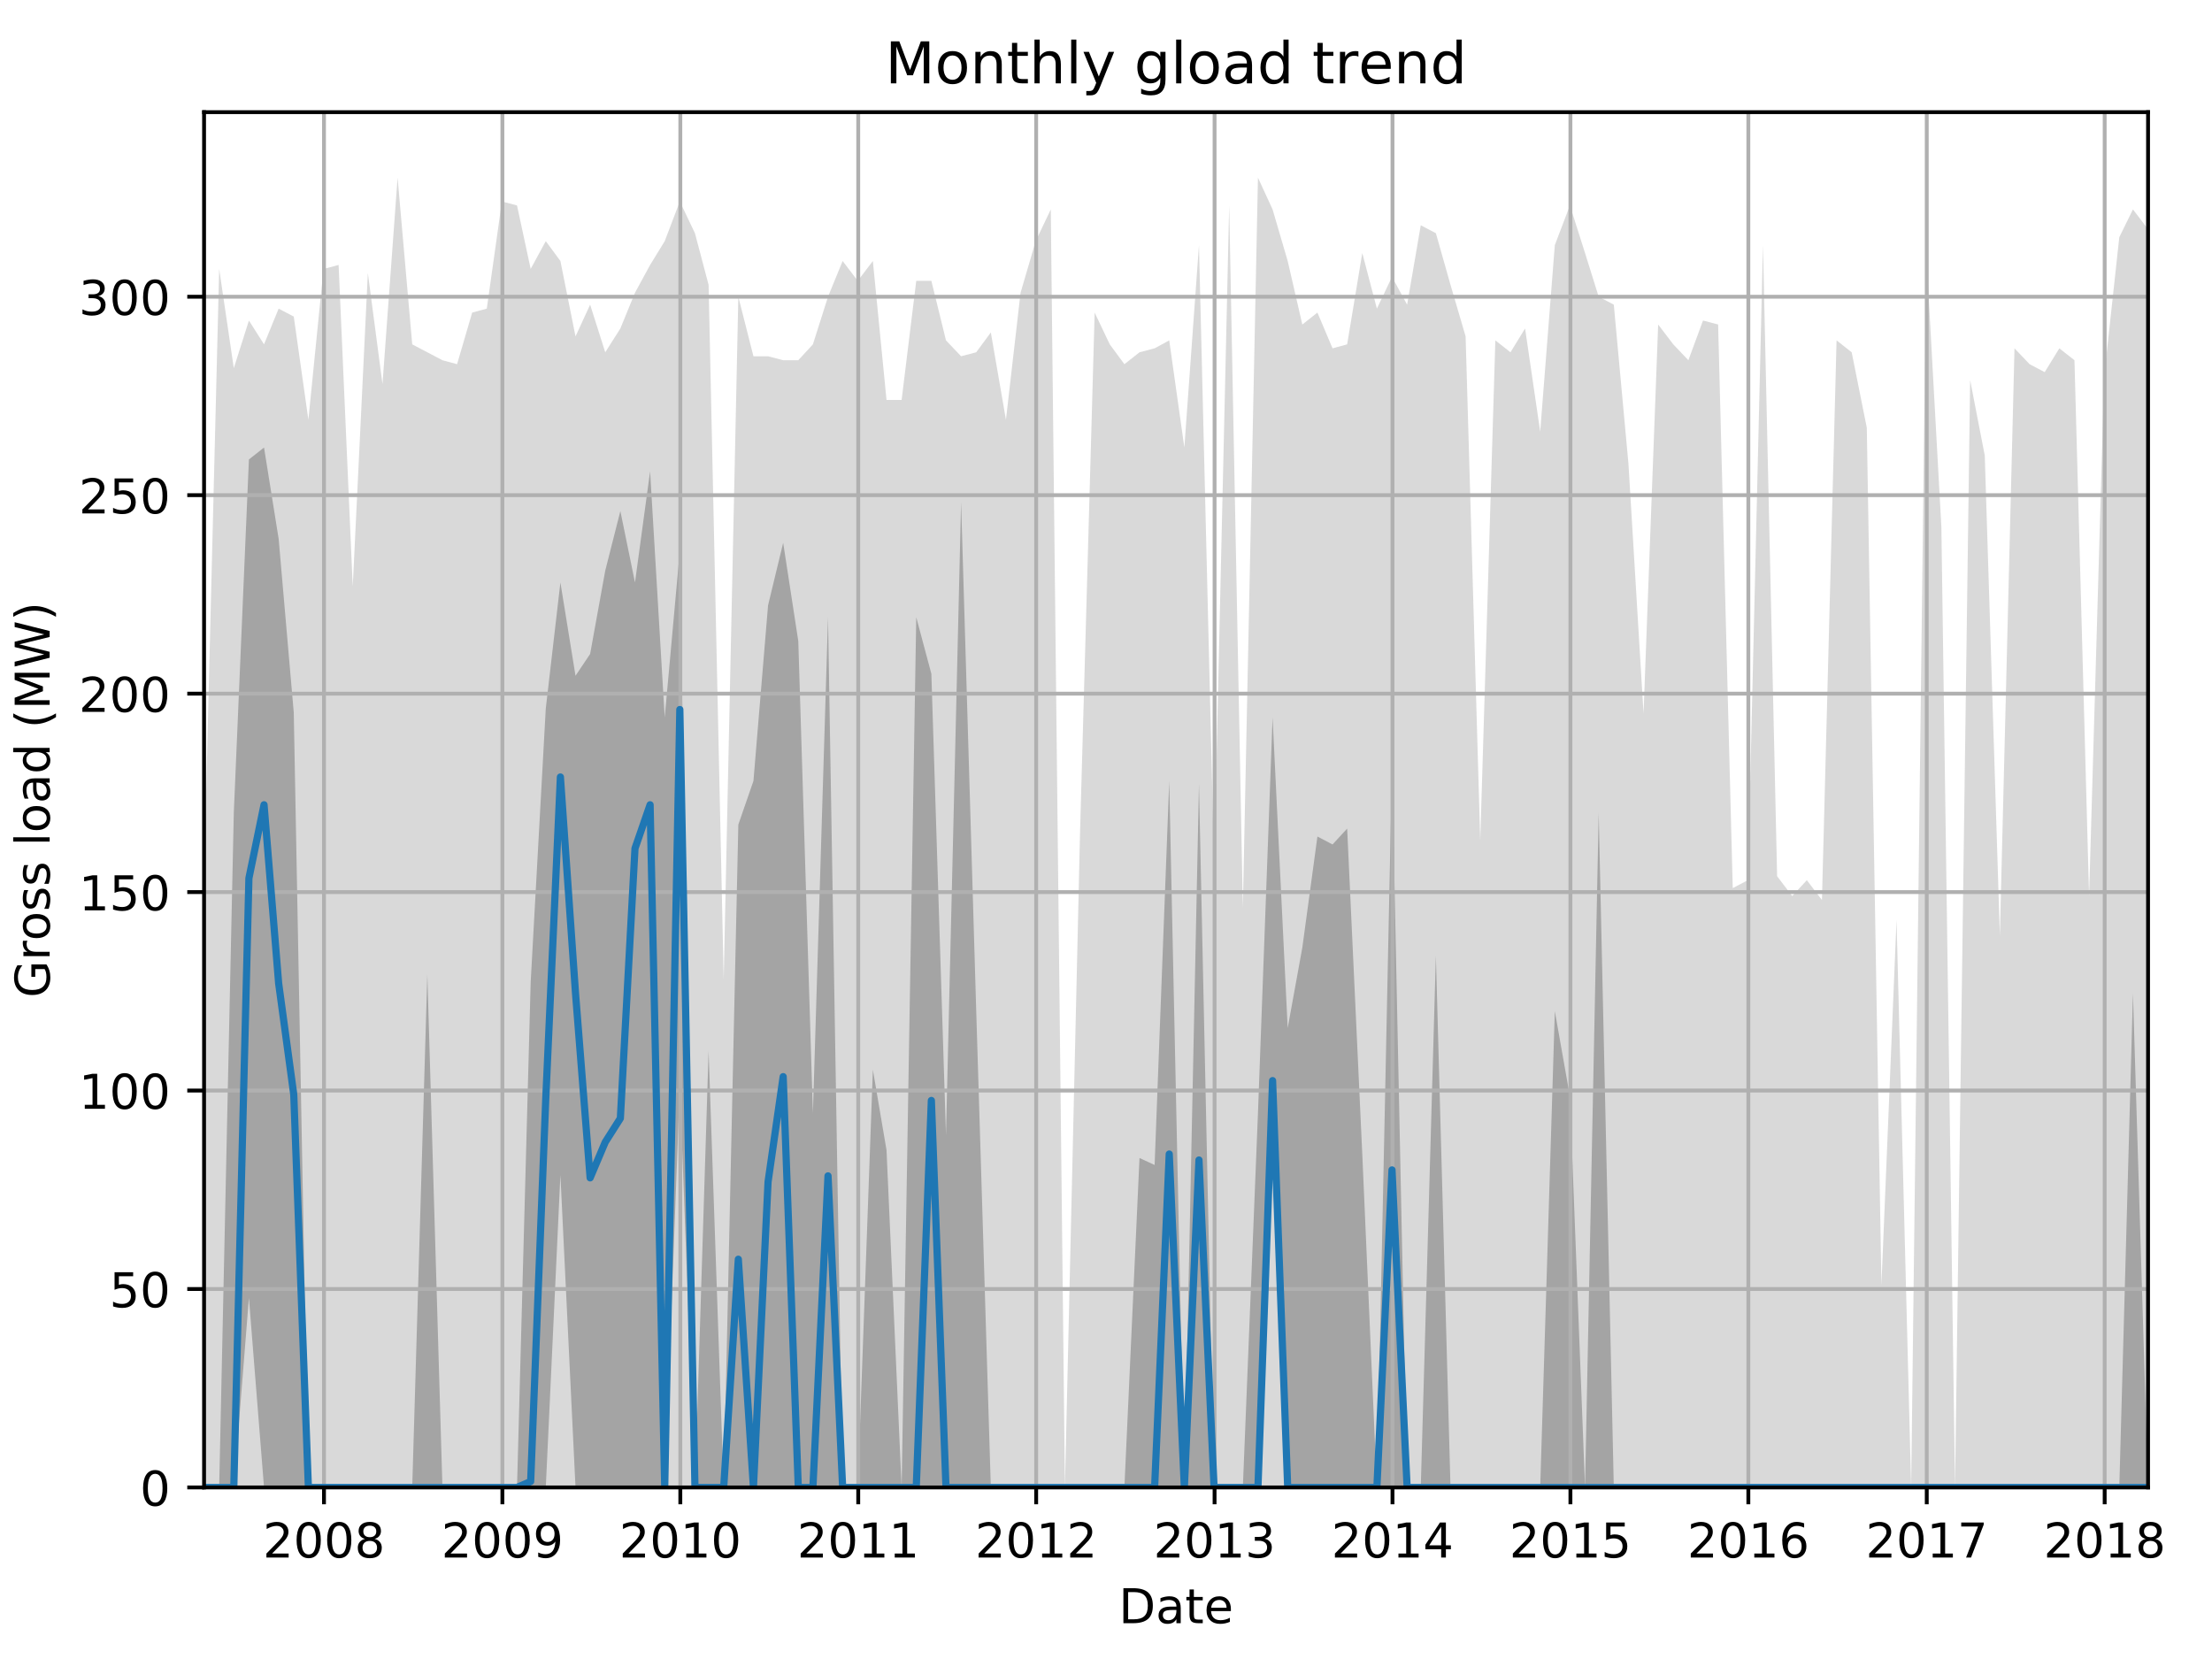 <?xml version="1.0" encoding="utf-8" standalone="no"?>
<!DOCTYPE svg PUBLIC "-//W3C//DTD SVG 1.1//EN"
  "http://www.w3.org/Graphics/SVG/1.1/DTD/svg11.dtd">
<!-- Created with matplotlib (http://matplotlib.org/) -->
<svg height="345.6pt" version="1.1" viewBox="0 0 460.8 345.6" width="460.8pt" xmlns="http://www.w3.org/2000/svg" xmlns:xlink="http://www.w3.org/1999/xlink">
 <defs>
  <style type="text/css">
*{stroke-linecap:butt;stroke-linejoin:round;}
  </style>
 </defs>
 <g id="figure_1">
  <g id="patch_1">
   <path d="M 0 345.6 
L 460.8 345.6 
L 460.8 0 
L 0 0 
z
" style="fill:none;"/>
  </g>
  <g id="axes_1">
   <g id="patch_2">
    <path d="M 42.511 309.863 
L 447.48 309.863 
L 447.48 23.365 
L 42.511 23.365 
z
" style="fill:none;"/>
   </g>
   <g id="PolyCollection_1">
    <path clip-path="url(#pf58a823bf5)" d="M 42.511 182.531 
L 42.511 309.863 
L 45.659 309.863 
L 48.706 309.863 
L 51.854 309.863 
L 55.002 309.863 
L 58.048 309.863 
L 61.196 309.863 
L 64.242 309.863 
L 67.39 309.863 
L 70.538 309.863 
L 73.483 309.863 
L 76.631 309.863 
L 79.677 309.863 
L 82.825 309.863 
L 85.872 309.863 
L 89.02 309.863 
L 92.168 309.863 
L 95.214 309.863 
L 98.362 309.863 
L 101.408 309.863 
L 104.556 309.863 
L 107.704 309.863 
L 110.548 309.863 
L 113.696 309.863 
L 116.742 309.863 
L 119.89 309.863 
L 122.936 309.863 
L 126.084 309.863 
L 129.232 309.863 
L 132.279 309.863 
L 135.427 309.863 
L 138.473 309.863 
L 141.621 309.863 
L 144.769 309.863 
L 147.612 309.863 
L 150.76 309.863 
L 153.807 309.863 
L 156.955 309.863 
L 160.001 309.863 
L 163.149 309.863 
L 166.297 309.863 
L 169.343 309.863 
L 172.491 309.863 
L 175.538 309.863 
L 178.686 309.863 
L 181.833 309.863 
L 184.677 309.863 
L 187.825 309.863 
L 190.871 309.863 
L 194.019 309.863 
L 197.066 309.863 
L 200.213 309.863 
L 203.361 309.863 
L 206.408 309.863 
L 209.556 309.863 
L 212.602 309.863 
L 215.75 309.863 
L 218.898 309.863 
L 221.843 309.863 
L 224.991 309.863 
L 228.037 309.863 
L 231.185 309.863 
L 234.232 309.863 
L 237.38 309.863 
L 240.528 309.863 
L 243.574 309.863 
L 246.722 309.863 
L 249.768 309.863 
L 252.916 309.863 
L 256.064 309.863 
L 258.908 309.863 
L 262.055 309.863 
L 265.102 309.863 
L 268.25 309.863 
L 271.296 309.863 
L 274.444 309.863 
L 277.592 309.863 
L 280.639 309.863 
L 283.787 309.863 
L 286.833 309.863 
L 289.981 309.863 
L 293.129 309.863 
L 295.972 309.863 
L 299.12 309.863 
L 302.166 309.863 
L 305.314 309.863 
L 308.361 309.863 
L 311.509 309.863 
L 314.657 309.863 
L 317.703 309.863 
L 320.851 309.863 
L 323.898 309.863 
L 327.045 309.863 
L 330.193 309.863 
L 333.037 309.863 
L 336.185 309.863 
L 339.231 309.863 
L 342.379 309.863 
L 345.425 309.863 
L 348.573 309.863 
L 351.721 309.863 
L 354.768 309.863 
L 357.916 309.863 
L 360.962 309.863 
L 364.11 309.863 
L 367.258 309.863 
L 370.203 309.863 
L 373.351 309.863 
L 376.397 309.863 
L 379.545 309.863 
L 382.592 309.863 
L 385.74 309.863 
L 388.887 309.863 
L 391.934 309.863 
L 395.082 309.863 
L 398.128 309.863 
L 401.276 309.863 
L 404.424 309.863 
L 407.267 309.863 
L 410.415 309.863 
L 413.462 309.863 
L 416.61 309.863 
L 419.656 309.863 
L 422.804 309.863 
L 425.952 309.863 
L 428.998 309.863 
L 432.146 309.863 
L 435.193 309.863 
L 438.341 309.863 
L 441.489 309.863 
L 444.332 309.863 
L 447.48 309.863 
L 447.48 47.757 
L 447.48 47.757 
L 444.332 43.623 
L 441.489 49.41 
L 438.341 78.35 
L 435.193 186.665 
L 432.146 75.042 
L 428.998 72.562 
L 425.952 77.523 
L 422.804 75.869 
L 419.656 72.562 
L 416.61 194.933 
L 413.462 94.886 
L 410.415 79.176 
L 407.267 309.863 
L 404.424 109.769 
L 401.276 52.718 
L 398.128 309.863 
L 395.082 191.626 
L 391.934 267.695 
L 388.887 89.098 
L 385.74 73.389 
L 382.592 70.908 
L 379.545 187.492 
L 376.397 183.358 
L 373.351 186.665 
L 370.203 182.531 
L 367.258 51.064 
L 364.11 183.358 
L 360.962 185.011 
L 357.916 67.601 
L 354.768 66.774 
L 351.721 75.042 
L 348.573 71.735 
L 345.425 67.601 
L 342.379 148.631 
L 339.231 96.54 
L 336.185 63.467 
L 333.037 61.813 
L 330.193 52.718 
L 327.045 42.796 
L 323.898 51.064 
L 320.851 89.925 
L 317.703 68.428 
L 314.657 73.389 
L 311.509 70.908 
L 308.361 175.089 
L 305.314 70.081 
L 302.166 59.332 
L 299.12 48.584 
L 295.972 46.93 
L 293.129 63.467 
L 289.981 57.679 
L 286.833 64.293 
L 283.787 52.718 
L 280.639 71.735 
L 277.592 72.562 
L 274.444 65.12 
L 271.296 67.601 
L 268.25 54.371 
L 265.102 43.623 
L 262.055 37.008 
L 258.908 189.146 
L 256.064 42.796 
L 252.916 180.05 
L 249.768 51.064 
L 246.722 93.233 
L 243.574 70.908 
L 240.528 72.562 
L 237.38 73.389 
L 234.232 75.869 
L 231.185 71.735 
L 228.037 65.12 
L 224.991 173.436 
L 221.843 309.863 
L 218.898 43.623 
L 215.75 50.237 
L 212.602 60.986 
L 209.556 87.445 
L 206.408 69.254 
L 203.361 73.389 
L 200.213 74.215 
L 197.066 70.908 
L 194.019 58.506 
L 190.871 58.506 
L 187.825 83.311 
L 184.677 83.311 
L 181.833 54.371 
L 178.686 58.506 
L 175.538 54.371 
L 172.491 61.813 
L 169.343 71.735 
L 166.297 75.042 
L 163.149 75.042 
L 160.001 74.215 
L 156.955 74.215 
L 153.807 61.813 
L 150.76 204.029 
L 147.612 59.332 
L 144.769 48.584 
L 141.621 41.969 
L 138.473 50.237 
L 135.427 55.198 
L 132.279 60.986 
L 129.232 68.428 
L 126.084 73.389 
L 122.936 63.467 
L 119.89 70.081 
L 116.742 54.371 
L 113.696 50.237 
L 110.548 56.025 
L 107.704 42.796 
L 104.556 41.969 
L 101.408 64.293 
L 98.362 65.12 
L 95.214 75.869 
L 92.168 75.042 
L 89.02 73.389 
L 85.872 71.735 
L 82.825 37.008 
L 79.677 80.003 
L 76.631 56.852 
L 73.483 122.172 
L 70.538 55.198 
L 67.39 56.025 
L 64.242 87.445 
L 61.196 65.947 
L 58.048 64.293 
L 55.002 71.735 
L 51.854 66.774 
L 48.706 76.696 
L 45.659 56.025 
L 42.511 182.531 
z
" style="fill:#808080;fill-opacity:0.3;"/>
   </g>
   <g id="PolyCollection_2">
    <path clip-path="url(#pf58a823bf5)" d="M 42.511 309.863 
L 42.511 309.863 
L 45.659 309.863 
L 48.706 309.863 
L 51.854 270.382 
L 55.002 309.863 
L 58.048 309.863 
L 61.196 309.863 
L 64.242 309.863 
L 67.39 309.863 
L 70.538 309.863 
L 73.483 309.863 
L 76.631 309.863 
L 79.677 309.863 
L 82.825 309.863 
L 85.872 309.863 
L 89.02 309.863 
L 92.168 309.863 
L 95.214 309.863 
L 98.362 309.863 
L 101.408 309.863 
L 104.556 309.863 
L 107.704 309.863 
L 110.548 309.863 
L 113.696 309.863 
L 116.742 244.75 
L 119.89 309.863 
L 122.936 309.863 
L 126.084 309.863 
L 129.232 309.863 
L 132.279 309.863 
L 135.427 309.863 
L 138.473 309.863 
L 141.621 226.353 
L 144.769 309.863 
L 147.612 309.863 
L 150.76 309.863 
L 153.807 309.863 
L 156.955 309.863 
L 160.001 309.863 
L 163.149 309.863 
L 166.297 309.863 
L 169.343 309.863 
L 172.491 309.863 
L 175.538 309.863 
L 178.686 309.863 
L 181.833 309.863 
L 184.677 309.863 
L 187.825 309.863 
L 190.871 309.863 
L 194.019 309.863 
L 197.066 309.863 
L 200.213 309.863 
L 203.361 309.863 
L 206.408 309.863 
L 209.556 309.863 
L 212.602 309.863 
L 215.75 309.863 
L 218.898 309.863 
L 221.843 309.863 
L 224.991 309.863 
L 228.037 309.863 
L 231.185 309.863 
L 234.232 309.863 
L 237.38 309.863 
L 240.528 309.863 
L 243.574 309.863 
L 246.722 309.863 
L 249.768 309.863 
L 252.916 309.863 
L 256.064 309.863 
L 258.908 309.863 
L 262.055 309.863 
L 265.102 242.063 
L 268.25 309.863 
L 271.296 309.863 
L 274.444 309.863 
L 277.592 309.863 
L 280.639 309.863 
L 283.787 309.863 
L 286.833 309.863 
L 289.981 309.863 
L 293.129 309.863 
L 295.972 309.863 
L 299.12 309.863 
L 302.166 309.863 
L 305.314 309.863 
L 308.361 309.863 
L 311.509 309.863 
L 314.657 309.863 
L 317.703 309.863 
L 320.851 309.863 
L 323.898 309.863 
L 327.045 309.863 
L 330.193 309.863 
L 333.037 309.863 
L 336.185 309.863 
L 339.231 309.863 
L 342.379 309.863 
L 345.425 309.863 
L 348.573 309.863 
L 351.721 309.863 
L 354.768 309.863 
L 357.916 309.863 
L 360.962 309.863 
L 364.11 309.863 
L 367.258 309.863 
L 370.203 309.863 
L 373.351 309.863 
L 376.397 309.863 
L 379.545 309.863 
L 382.592 309.863 
L 385.74 309.863 
L 388.887 309.863 
L 391.934 309.863 
L 395.082 309.863 
L 398.128 309.863 
L 401.276 309.863 
L 404.424 309.863 
L 407.267 309.863 
L 410.415 309.863 
L 413.462 309.863 
L 416.61 309.863 
L 419.656 309.863 
L 422.804 309.863 
L 425.952 309.863 
L 428.998 309.863 
L 432.146 309.863 
L 435.193 309.863 
L 438.341 309.863 
L 441.489 309.863 
L 444.332 309.863 
L 447.48 309.863 
L 447.48 309.863 
L 447.48 309.863 
L 444.332 206.922 
L 441.489 309.863 
L 438.341 309.863 
L 435.193 309.863 
L 432.146 309.863 
L 428.998 309.863 
L 425.952 309.863 
L 422.804 309.863 
L 419.656 309.863 
L 416.61 309.863 
L 413.462 309.863 
L 410.415 309.863 
L 407.267 309.863 
L 404.424 309.863 
L 401.276 309.863 
L 398.128 309.863 
L 395.082 309.863 
L 391.934 309.863 
L 388.887 309.863 
L 385.74 309.863 
L 382.592 309.863 
L 379.545 309.863 
L 376.397 309.863 
L 373.351 309.863 
L 370.203 309.863 
L 367.258 309.863 
L 364.11 309.863 
L 360.962 309.863 
L 357.916 309.863 
L 354.768 309.863 
L 351.721 309.863 
L 348.573 309.863 
L 345.425 309.863 
L 342.379 309.863 
L 339.231 309.863 
L 336.185 309.863 
L 333.037 169.301 
L 330.193 309.863 
L 327.045 228.42 
L 323.898 210.643 
L 320.851 309.863 
L 317.703 309.863 
L 314.657 309.863 
L 311.509 309.863 
L 308.361 309.863 
L 305.314 309.863 
L 302.166 309.863 
L 299.12 199.068 
L 295.972 309.863 
L 293.129 309.863 
L 289.981 159.379 
L 286.833 309.863 
L 283.787 240.409 
L 280.639 172.609 
L 277.592 175.916 
L 274.444 174.263 
L 271.296 197.414 
L 268.25 214.157 
L 265.102 149.457 
L 262.055 231.934 
L 258.908 309.863 
L 256.064 309.863 
L 252.916 309.863 
L 249.768 163.307 
L 246.722 309.863 
L 243.574 162.687 
L 240.528 242.683 
L 237.38 241.236 
L 234.232 309.863 
L 231.185 309.863 
L 228.037 309.863 
L 224.991 309.863 
L 221.843 309.863 
L 218.898 309.863 
L 215.75 309.863 
L 212.602 309.863 
L 209.556 309.863 
L 206.408 309.863 
L 203.361 210.437 
L 200.213 104.602 
L 197.066 236.482 
L 194.019 140.362 
L 190.871 128.58 
L 187.825 309.863 
L 184.677 239.582 
L 181.833 222.839 
L 178.686 309.863 
L 175.538 309.863 
L 172.491 128.58 
L 169.343 231.934 
L 166.297 133.541 
L 163.149 113.077 
L 160.001 126.099 
L 156.955 162.687 
L 153.807 171.782 
L 150.76 309.863 
L 147.612 218.912 
L 144.769 309.863 
L 141.621 114.73 
L 138.473 149.457 
L 135.427 98.194 
L 132.279 121.345 
L 129.232 106.462 
L 126.084 118.865 
L 122.936 136.228 
L 119.89 140.776 
L 116.742 121.345 
L 113.696 147.597 
L 110.548 204.649 
L 107.704 309.863 
L 104.556 309.863 
L 101.408 309.863 
L 98.362 309.863 
L 95.214 309.863 
L 92.168 309.863 
L 89.02 202.995 
L 85.872 309.863 
L 82.825 309.863 
L 79.677 309.863 
L 76.631 309.863 
L 73.483 309.863 
L 70.538 309.863 
L 67.39 309.863 
L 64.242 309.863 
L 61.196 148.424 
L 58.048 112.25 
L 55.002 93.233 
L 51.854 95.713 
L 48.706 169.301 
L 45.659 309.863 
L 42.511 309.863 
z
" style="fill:#808080;fill-opacity:0.6;"/>
   </g>
   <g id="matplotlib.axis_1">
    <g id="xtick_1">
     <g id="line2d_1">
      <path clip-path="url(#pf58a823bf5)" d="M 67.492 309.863 
L 67.492 23.365 
" style="fill:none;stroke:#b0b0b0;stroke-linecap:square;stroke-width:0.8;"/>
     </g>
     <g id="line2d_2">
      <defs>
       <path d="M 0 0 
L 0 3.5 
" id="mfcdd734c1f" style="stroke:#000000;stroke-width:0.8;"/>
      </defs>
      <g>
       <use style="stroke:#000000;stroke-width:0.8;" x="67.492" xlink:href="#mfcdd734c1f" y="309.863"/>
      </g>
     </g>
     <g id="text_1">
      <!-- 2008 -->
      <defs>
       <path d="M 19.188 8.297 
L 53.609 8.297 
L 53.609 0 
L 7.328 0 
L 7.328 8.297 
Q 12.938 14.109 22.625 23.891 
Q 32.328 33.688 34.812 36.531 
Q 39.547 41.844 41.422 45.531 
Q 43.312 49.219 43.312 52.781 
Q 43.312 58.594 39.234 62.25 
Q 35.156 65.922 28.609 65.922 
Q 23.969 65.922 18.812 64.312 
Q 13.672 62.703 7.812 59.422 
L 7.812 69.391 
Q 13.766 71.781 18.938 73 
Q 24.125 74.219 28.422 74.219 
Q 39.75 74.219 46.484 68.547 
Q 53.219 62.891 53.219 53.422 
Q 53.219 48.922 51.531 44.891 
Q 49.859 40.875 45.406 35.406 
Q 44.188 33.984 37.641 27.219 
Q 31.109 20.453 19.188 8.297 
z
" id="DejaVuSans-32"/>
       <path d="M 31.781 66.406 
Q 24.172 66.406 20.328 58.906 
Q 16.5 51.422 16.5 36.375 
Q 16.5 21.391 20.328 13.891 
Q 24.172 6.391 31.781 6.391 
Q 39.453 6.391 43.281 13.891 
Q 47.125 21.391 47.125 36.375 
Q 47.125 51.422 43.281 58.906 
Q 39.453 66.406 31.781 66.406 
z
M 31.781 74.219 
Q 44.047 74.219 50.516 64.516 
Q 56.984 54.828 56.984 36.375 
Q 56.984 17.969 50.516 8.266 
Q 44.047 -1.422 31.781 -1.422 
Q 19.531 -1.422 13.062 8.266 
Q 6.594 17.969 6.594 36.375 
Q 6.594 54.828 13.062 64.516 
Q 19.531 74.219 31.781 74.219 
z
" id="DejaVuSans-30"/>
       <path d="M 31.781 34.625 
Q 24.75 34.625 20.719 30.859 
Q 16.703 27.094 16.703 20.516 
Q 16.703 13.922 20.719 10.156 
Q 24.75 6.391 31.781 6.391 
Q 38.812 6.391 42.859 10.172 
Q 46.922 13.969 46.922 20.516 
Q 46.922 27.094 42.891 30.859 
Q 38.875 34.625 31.781 34.625 
z
M 21.922 38.812 
Q 15.578 40.375 12.031 44.719 
Q 8.5 49.078 8.5 55.328 
Q 8.5 64.062 14.719 69.141 
Q 20.953 74.219 31.781 74.219 
Q 42.672 74.219 48.875 69.141 
Q 55.078 64.062 55.078 55.328 
Q 55.078 49.078 51.531 44.719 
Q 48 40.375 41.703 38.812 
Q 48.828 37.156 52.797 32.312 
Q 56.781 27.484 56.781 20.516 
Q 56.781 9.906 50.312 4.234 
Q 43.844 -1.422 31.781 -1.422 
Q 19.734 -1.422 13.25 4.234 
Q 6.781 9.906 6.781 20.516 
Q 6.781 27.484 10.781 32.312 
Q 14.797 37.156 21.922 38.812 
z
M 18.312 54.391 
Q 18.312 48.734 21.844 45.562 
Q 25.391 42.391 31.781 42.391 
Q 38.141 42.391 41.719 45.562 
Q 45.312 48.734 45.312 54.391 
Q 45.312 60.062 41.719 63.234 
Q 38.141 66.406 31.781 66.406 
Q 25.391 66.406 21.844 63.234 
Q 18.312 60.062 18.312 54.391 
z
" id="DejaVuSans-38"/>
      </defs>
      <g transform="translate(54.767 324.462)scale(0.1 -0.1)">
       <use xlink:href="#DejaVuSans-32"/>
       <use x="63.623" xlink:href="#DejaVuSans-30"/>
       <use x="127.246" xlink:href="#DejaVuSans-30"/>
       <use x="190.869" xlink:href="#DejaVuSans-38"/>
      </g>
     </g>
    </g>
    <g id="xtick_2">
     <g id="line2d_3">
      <path clip-path="url(#pf58a823bf5)" d="M 104.658 309.863 
L 104.658 23.365 
" style="fill:none;stroke:#b0b0b0;stroke-linecap:square;stroke-width:0.8;"/>
     </g>
     <g id="line2d_4">
      <g>
       <use style="stroke:#000000;stroke-width:0.8;" x="104.658" xlink:href="#mfcdd734c1f" y="309.863"/>
      </g>
     </g>
     <g id="text_2">
      <!-- 2009 -->
      <defs>
       <path d="M 10.984 1.516 
L 10.984 10.5 
Q 14.703 8.734 18.5 7.812 
Q 22.312 6.891 25.984 6.891 
Q 35.75 6.891 40.891 13.453 
Q 46.047 20.016 46.781 33.406 
Q 43.953 29.203 39.594 26.953 
Q 35.25 24.703 29.984 24.703 
Q 19.047 24.703 12.672 31.312 
Q 6.297 37.938 6.297 49.422 
Q 6.297 60.641 12.938 67.422 
Q 19.578 74.219 30.609 74.219 
Q 43.266 74.219 49.922 64.516 
Q 56.594 54.828 56.594 36.375 
Q 56.594 19.141 48.406 8.859 
Q 40.234 -1.422 26.422 -1.422 
Q 22.703 -1.422 18.891 -0.688 
Q 15.094 0.047 10.984 1.516 
z
M 30.609 32.422 
Q 37.25 32.422 41.125 36.953 
Q 45.016 41.5 45.016 49.422 
Q 45.016 57.281 41.125 61.844 
Q 37.25 66.406 30.609 66.406 
Q 23.969 66.406 20.094 61.844 
Q 16.219 57.281 16.219 49.422 
Q 16.219 41.5 20.094 36.953 
Q 23.969 32.422 30.609 32.422 
z
" id="DejaVuSans-39"/>
      </defs>
      <g transform="translate(91.933 324.462)scale(0.1 -0.1)">
       <use xlink:href="#DejaVuSans-32"/>
       <use x="63.623" xlink:href="#DejaVuSans-30"/>
       <use x="127.246" xlink:href="#DejaVuSans-30"/>
       <use x="190.869" xlink:href="#DejaVuSans-39"/>
      </g>
     </g>
    </g>
    <g id="xtick_3">
     <g id="line2d_5">
      <path clip-path="url(#pf58a823bf5)" d="M 141.723 309.863 
L 141.723 23.365 
" style="fill:none;stroke:#b0b0b0;stroke-linecap:square;stroke-width:0.8;"/>
     </g>
     <g id="line2d_6">
      <g>
       <use style="stroke:#000000;stroke-width:0.8;" x="141.723" xlink:href="#mfcdd734c1f" y="309.863"/>
      </g>
     </g>
     <g id="text_3">
      <!-- 2010 -->
      <defs>
       <path d="M 12.406 8.297 
L 28.516 8.297 
L 28.516 63.922 
L 10.984 60.406 
L 10.984 69.391 
L 28.422 72.906 
L 38.281 72.906 
L 38.281 8.297 
L 54.391 8.297 
L 54.391 0 
L 12.406 0 
z
" id="DejaVuSans-31"/>
      </defs>
      <g transform="translate(128.998 324.462)scale(0.1 -0.1)">
       <use xlink:href="#DejaVuSans-32"/>
       <use x="63.623" xlink:href="#DejaVuSans-30"/>
       <use x="127.246" xlink:href="#DejaVuSans-31"/>
       <use x="190.869" xlink:href="#DejaVuSans-30"/>
      </g>
     </g>
    </g>
    <g id="xtick_4">
     <g id="line2d_7">
      <path clip-path="url(#pf58a823bf5)" d="M 178.787 309.863 
L 178.787 23.365 
" style="fill:none;stroke:#b0b0b0;stroke-linecap:square;stroke-width:0.8;"/>
     </g>
     <g id="line2d_8">
      <g>
       <use style="stroke:#000000;stroke-width:0.8;" x="178.787" xlink:href="#mfcdd734c1f" y="309.863"/>
      </g>
     </g>
     <g id="text_4">
      <!-- 2011 -->
      <g transform="translate(166.062 324.462)scale(0.1 -0.1)">
       <use xlink:href="#DejaVuSans-32"/>
       <use x="63.623" xlink:href="#DejaVuSans-30"/>
       <use x="127.246" xlink:href="#DejaVuSans-31"/>
       <use x="190.869" xlink:href="#DejaVuSans-31"/>
      </g>
     </g>
    </g>
    <g id="xtick_5">
     <g id="line2d_9">
      <path clip-path="url(#pf58a823bf5)" d="M 215.852 309.863 
L 215.852 23.365 
" style="fill:none;stroke:#b0b0b0;stroke-linecap:square;stroke-width:0.8;"/>
     </g>
     <g id="line2d_10">
      <g>
       <use style="stroke:#000000;stroke-width:0.8;" x="215.852" xlink:href="#mfcdd734c1f" y="309.863"/>
      </g>
     </g>
     <g id="text_5">
      <!-- 2012 -->
      <g transform="translate(203.127 324.462)scale(0.1 -0.1)">
       <use xlink:href="#DejaVuSans-32"/>
       <use x="63.623" xlink:href="#DejaVuSans-30"/>
       <use x="127.246" xlink:href="#DejaVuSans-31"/>
       <use x="190.869" xlink:href="#DejaVuSans-32"/>
      </g>
     </g>
    </g>
    <g id="xtick_6">
     <g id="line2d_11">
      <path clip-path="url(#pf58a823bf5)" d="M 253.018 309.863 
L 253.018 23.365 
" style="fill:none;stroke:#b0b0b0;stroke-linecap:square;stroke-width:0.8;"/>
     </g>
     <g id="line2d_12">
      <g>
       <use style="stroke:#000000;stroke-width:0.8;" x="253.018" xlink:href="#mfcdd734c1f" y="309.863"/>
      </g>
     </g>
     <g id="text_6">
      <!-- 2013 -->
      <defs>
       <path d="M 40.578 39.312 
Q 47.656 37.797 51.625 33 
Q 55.609 28.219 55.609 21.188 
Q 55.609 10.406 48.188 4.484 
Q 40.766 -1.422 27.094 -1.422 
Q 22.516 -1.422 17.656 -0.516 
Q 12.797 0.391 7.625 2.203 
L 7.625 11.719 
Q 11.719 9.328 16.594 8.109 
Q 21.484 6.891 26.812 6.891 
Q 36.078 6.891 40.938 10.547 
Q 45.797 14.203 45.797 21.188 
Q 45.797 27.641 41.281 31.266 
Q 36.766 34.906 28.719 34.906 
L 20.219 34.906 
L 20.219 43.016 
L 29.109 43.016 
Q 36.375 43.016 40.234 45.922 
Q 44.094 48.828 44.094 54.297 
Q 44.094 59.906 40.109 62.906 
Q 36.141 65.922 28.719 65.922 
Q 24.656 65.922 20.016 65.031 
Q 15.375 64.156 9.812 62.312 
L 9.812 71.094 
Q 15.438 72.656 20.344 73.438 
Q 25.25 74.219 29.594 74.219 
Q 40.828 74.219 47.359 69.109 
Q 53.906 64.016 53.906 55.328 
Q 53.906 49.266 50.438 45.094 
Q 46.969 40.922 40.578 39.312 
z
" id="DejaVuSans-33"/>
      </defs>
      <g transform="translate(240.293 324.462)scale(0.1 -0.1)">
       <use xlink:href="#DejaVuSans-32"/>
       <use x="63.623" xlink:href="#DejaVuSans-30"/>
       <use x="127.246" xlink:href="#DejaVuSans-31"/>
       <use x="190.869" xlink:href="#DejaVuSans-33"/>
      </g>
     </g>
    </g>
    <g id="xtick_7">
     <g id="line2d_13">
      <path clip-path="url(#pf58a823bf5)" d="M 290.082 309.863 
L 290.082 23.365 
" style="fill:none;stroke:#b0b0b0;stroke-linecap:square;stroke-width:0.8;"/>
     </g>
     <g id="line2d_14">
      <g>
       <use style="stroke:#000000;stroke-width:0.8;" x="290.082" xlink:href="#mfcdd734c1f" y="309.863"/>
      </g>
     </g>
     <g id="text_7">
      <!-- 2014 -->
      <defs>
       <path d="M 37.797 64.312 
L 12.891 25.391 
L 37.797 25.391 
z
M 35.203 72.906 
L 47.609 72.906 
L 47.609 25.391 
L 58.016 25.391 
L 58.016 17.188 
L 47.609 17.188 
L 47.609 0 
L 37.797 0 
L 37.797 17.188 
L 4.891 17.188 
L 4.891 26.703 
z
" id="DejaVuSans-34"/>
      </defs>
      <g transform="translate(277.357 324.462)scale(0.1 -0.1)">
       <use xlink:href="#DejaVuSans-32"/>
       <use x="63.623" xlink:href="#DejaVuSans-30"/>
       <use x="127.246" xlink:href="#DejaVuSans-31"/>
       <use x="190.869" xlink:href="#DejaVuSans-34"/>
      </g>
     </g>
    </g>
    <g id="xtick_8">
     <g id="line2d_15">
      <path clip-path="url(#pf58a823bf5)" d="M 327.147 309.863 
L 327.147 23.365 
" style="fill:none;stroke:#b0b0b0;stroke-linecap:square;stroke-width:0.8;"/>
     </g>
     <g id="line2d_16">
      <g>
       <use style="stroke:#000000;stroke-width:0.8;" x="327.147" xlink:href="#mfcdd734c1f" y="309.863"/>
      </g>
     </g>
     <g id="text_8">
      <!-- 2015 -->
      <defs>
       <path d="M 10.797 72.906 
L 49.516 72.906 
L 49.516 64.594 
L 19.828 64.594 
L 19.828 46.734 
Q 21.969 47.469 24.109 47.828 
Q 26.266 48.188 28.422 48.188 
Q 40.625 48.188 47.75 41.5 
Q 54.891 34.812 54.891 23.391 
Q 54.891 11.625 47.562 5.094 
Q 40.234 -1.422 26.906 -1.422 
Q 22.312 -1.422 17.547 -0.641 
Q 12.797 0.141 7.719 1.703 
L 7.719 11.625 
Q 12.109 9.234 16.797 8.062 
Q 21.484 6.891 26.703 6.891 
Q 35.156 6.891 40.078 11.328 
Q 45.016 15.766 45.016 23.391 
Q 45.016 31 40.078 35.438 
Q 35.156 39.891 26.703 39.891 
Q 22.75 39.891 18.812 39.016 
Q 14.891 38.141 10.797 36.281 
z
" id="DejaVuSans-35"/>
      </defs>
      <g transform="translate(314.422 324.462)scale(0.1 -0.1)">
       <use xlink:href="#DejaVuSans-32"/>
       <use x="63.623" xlink:href="#DejaVuSans-30"/>
       <use x="127.246" xlink:href="#DejaVuSans-31"/>
       <use x="190.869" xlink:href="#DejaVuSans-35"/>
      </g>
     </g>
    </g>
    <g id="xtick_9">
     <g id="line2d_17">
      <path clip-path="url(#pf58a823bf5)" d="M 364.212 309.863 
L 364.212 23.365 
" style="fill:none;stroke:#b0b0b0;stroke-linecap:square;stroke-width:0.8;"/>
     </g>
     <g id="line2d_18">
      <g>
       <use style="stroke:#000000;stroke-width:0.8;" x="364.212" xlink:href="#mfcdd734c1f" y="309.863"/>
      </g>
     </g>
     <g id="text_9">
      <!-- 2016 -->
      <defs>
       <path d="M 33.016 40.375 
Q 26.375 40.375 22.484 35.828 
Q 18.609 31.297 18.609 23.391 
Q 18.609 15.531 22.484 10.953 
Q 26.375 6.391 33.016 6.391 
Q 39.656 6.391 43.531 10.953 
Q 47.406 15.531 47.406 23.391 
Q 47.406 31.297 43.531 35.828 
Q 39.656 40.375 33.016 40.375 
z
M 52.594 71.297 
L 52.594 62.312 
Q 48.875 64.062 45.094 64.984 
Q 41.312 65.922 37.594 65.922 
Q 27.828 65.922 22.672 59.328 
Q 17.531 52.734 16.797 39.406 
Q 19.672 43.656 24.016 45.922 
Q 28.375 48.188 33.594 48.188 
Q 44.578 48.188 50.953 41.516 
Q 57.328 34.859 57.328 23.391 
Q 57.328 12.156 50.688 5.359 
Q 44.047 -1.422 33.016 -1.422 
Q 20.359 -1.422 13.672 8.266 
Q 6.984 17.969 6.984 36.375 
Q 6.984 53.656 15.188 63.938 
Q 23.391 74.219 37.203 74.219 
Q 40.922 74.219 44.703 73.484 
Q 48.484 72.75 52.594 71.297 
z
" id="DejaVuSans-36"/>
      </defs>
      <g transform="translate(351.487 324.462)scale(0.1 -0.1)">
       <use xlink:href="#DejaVuSans-32"/>
       <use x="63.623" xlink:href="#DejaVuSans-30"/>
       <use x="127.246" xlink:href="#DejaVuSans-31"/>
       <use x="190.869" xlink:href="#DejaVuSans-36"/>
      </g>
     </g>
    </g>
    <g id="xtick_10">
     <g id="line2d_19">
      <path clip-path="url(#pf58a823bf5)" d="M 401.378 309.863 
L 401.378 23.365 
" style="fill:none;stroke:#b0b0b0;stroke-linecap:square;stroke-width:0.8;"/>
     </g>
     <g id="line2d_20">
      <g>
       <use style="stroke:#000000;stroke-width:0.8;" x="401.378" xlink:href="#mfcdd734c1f" y="309.863"/>
      </g>
     </g>
     <g id="text_10">
      <!-- 2017 -->
      <defs>
       <path d="M 8.203 72.906 
L 55.078 72.906 
L 55.078 68.703 
L 28.609 0 
L 18.312 0 
L 43.219 64.594 
L 8.203 64.594 
z
" id="DejaVuSans-37"/>
      </defs>
      <g transform="translate(388.653 324.462)scale(0.1 -0.1)">
       <use xlink:href="#DejaVuSans-32"/>
       <use x="63.623" xlink:href="#DejaVuSans-30"/>
       <use x="127.246" xlink:href="#DejaVuSans-31"/>
       <use x="190.869" xlink:href="#DejaVuSans-37"/>
      </g>
     </g>
    </g>
    <g id="xtick_11">
     <g id="line2d_21">
      <path clip-path="url(#pf58a823bf5)" d="M 438.442 309.863 
L 438.442 23.365 
" style="fill:none;stroke:#b0b0b0;stroke-linecap:square;stroke-width:0.8;"/>
     </g>
     <g id="line2d_22">
      <g>
       <use style="stroke:#000000;stroke-width:0.8;" x="438.442" xlink:href="#mfcdd734c1f" y="309.863"/>
      </g>
     </g>
     <g id="text_11">
      <!-- 2018 -->
      <g transform="translate(425.717 324.462)scale(0.1 -0.1)">
       <use xlink:href="#DejaVuSans-32"/>
       <use x="63.623" xlink:href="#DejaVuSans-30"/>
       <use x="127.246" xlink:href="#DejaVuSans-31"/>
       <use x="190.869" xlink:href="#DejaVuSans-38"/>
      </g>
     </g>
    </g>
    <g id="text_12">
     <!-- Date -->
     <defs>
      <path d="M 19.672 64.797 
L 19.672 8.109 
L 31.594 8.109 
Q 46.688 8.109 53.688 14.938 
Q 60.688 21.781 60.688 36.531 
Q 60.688 51.172 53.688 57.984 
Q 46.688 64.797 31.594 64.797 
z
M 9.812 72.906 
L 30.078 72.906 
Q 51.266 72.906 61.172 64.094 
Q 71.094 55.281 71.094 36.531 
Q 71.094 17.672 61.125 8.828 
Q 51.172 0 30.078 0 
L 9.812 0 
z
" id="DejaVuSans-44"/>
      <path d="M 34.281 27.484 
Q 23.391 27.484 19.188 25 
Q 14.984 22.516 14.984 16.5 
Q 14.984 11.719 18.141 8.906 
Q 21.297 6.109 26.703 6.109 
Q 34.188 6.109 38.703 11.406 
Q 43.219 16.703 43.219 25.484 
L 43.219 27.484 
z
M 52.203 31.203 
L 52.203 0 
L 43.219 0 
L 43.219 8.297 
Q 40.141 3.328 35.547 0.953 
Q 30.953 -1.422 24.312 -1.422 
Q 15.922 -1.422 10.953 3.297 
Q 6 8.016 6 15.922 
Q 6 25.141 12.172 29.828 
Q 18.359 34.516 30.609 34.516 
L 43.219 34.516 
L 43.219 35.406 
Q 43.219 41.609 39.141 45 
Q 35.062 48.391 27.688 48.391 
Q 23 48.391 18.547 47.266 
Q 14.109 46.141 10.016 43.891 
L 10.016 52.203 
Q 14.938 54.109 19.578 55.047 
Q 24.219 56 28.609 56 
Q 40.484 56 46.344 49.844 
Q 52.203 43.703 52.203 31.203 
z
" id="DejaVuSans-61"/>
      <path d="M 18.312 70.219 
L 18.312 54.688 
L 36.812 54.688 
L 36.812 47.703 
L 18.312 47.703 
L 18.312 18.016 
Q 18.312 11.328 20.141 9.422 
Q 21.969 7.516 27.594 7.516 
L 36.812 7.516 
L 36.812 0 
L 27.594 0 
Q 17.188 0 13.234 3.875 
Q 9.281 7.766 9.281 18.016 
L 9.281 47.703 
L 2.688 47.703 
L 2.688 54.688 
L 9.281 54.688 
L 9.281 70.219 
z
" id="DejaVuSans-74"/>
      <path d="M 56.203 29.594 
L 56.203 25.203 
L 14.891 25.203 
Q 15.484 15.922 20.484 11.062 
Q 25.484 6.203 34.422 6.203 
Q 39.594 6.203 44.453 7.469 
Q 49.312 8.734 54.109 11.281 
L 54.109 2.781 
Q 49.266 0.734 44.188 -0.344 
Q 39.109 -1.422 33.891 -1.422 
Q 20.797 -1.422 13.156 6.188 
Q 5.516 13.812 5.516 26.812 
Q 5.516 40.234 12.766 48.109 
Q 20.016 56 32.328 56 
Q 43.359 56 49.781 48.891 
Q 56.203 41.797 56.203 29.594 
z
M 47.219 32.234 
Q 47.125 39.594 43.094 43.984 
Q 39.062 48.391 32.422 48.391 
Q 24.906 48.391 20.391 44.141 
Q 15.875 39.891 15.188 32.172 
z
" id="DejaVuSans-65"/>
     </defs>
     <g transform="translate(233.045 338.14)scale(0.1 -0.1)">
      <use xlink:href="#DejaVuSans-44"/>
      <use x="77.002" xlink:href="#DejaVuSans-61"/>
      <use x="138.281" xlink:href="#DejaVuSans-74"/>
      <use x="177.49" xlink:href="#DejaVuSans-65"/>
     </g>
    </g>
   </g>
   <g id="matplotlib.axis_2">
    <g id="ytick_1">
     <g id="line2d_23">
      <path clip-path="url(#pf58a823bf5)" d="M 42.511 309.863 
L 447.48 309.863 
" style="fill:none;stroke:#b0b0b0;stroke-linecap:square;stroke-width:0.8;"/>
     </g>
     <g id="line2d_24">
      <defs>
       <path d="M 0 0 
L -3.5 0 
" id="m45895b1cfd" style="stroke:#000000;stroke-width:0.8;"/>
      </defs>
      <g>
       <use style="stroke:#000000;stroke-width:0.8;" x="42.511" xlink:href="#m45895b1cfd" y="309.863"/>
      </g>
     </g>
     <g id="text_13">
      <!-- 0 -->
      <g transform="translate(29.149 313.663)scale(0.1 -0.1)">
       <use xlink:href="#DejaVuSans-30"/>
      </g>
     </g>
    </g>
    <g id="ytick_2">
     <g id="line2d_25">
      <path clip-path="url(#pf58a823bf5)" d="M 42.511 268.522 
L 447.48 268.522 
" style="fill:none;stroke:#b0b0b0;stroke-linecap:square;stroke-width:0.8;"/>
     </g>
     <g id="line2d_26">
      <g>
       <use style="stroke:#000000;stroke-width:0.8;" x="42.511" xlink:href="#m45895b1cfd" y="268.522"/>
      </g>
     </g>
     <g id="text_14">
      <!-- 50 -->
      <g transform="translate(22.786 272.321)scale(0.1 -0.1)">
       <use xlink:href="#DejaVuSans-35"/>
       <use x="63.623" xlink:href="#DejaVuSans-30"/>
      </g>
     </g>
    </g>
    <g id="ytick_3">
     <g id="line2d_27">
      <path clip-path="url(#pf58a823bf5)" d="M 42.511 227.18 
L 447.48 227.18 
" style="fill:none;stroke:#b0b0b0;stroke-linecap:square;stroke-width:0.8;"/>
     </g>
     <g id="line2d_28">
      <g>
       <use style="stroke:#000000;stroke-width:0.8;" x="42.511" xlink:href="#m45895b1cfd" y="227.18"/>
      </g>
     </g>
     <g id="text_15">
      <!-- 100 -->
      <g transform="translate(16.424 230.979)scale(0.1 -0.1)">
       <use xlink:href="#DejaVuSans-31"/>
       <use x="63.623" xlink:href="#DejaVuSans-30"/>
       <use x="127.246" xlink:href="#DejaVuSans-30"/>
      </g>
     </g>
    </g>
    <g id="ytick_4">
     <g id="line2d_29">
      <path clip-path="url(#pf58a823bf5)" d="M 42.511 185.838 
L 447.48 185.838 
" style="fill:none;stroke:#b0b0b0;stroke-linecap:square;stroke-width:0.8;"/>
     </g>
     <g id="line2d_30">
      <g>
       <use style="stroke:#000000;stroke-width:0.8;" x="42.511" xlink:href="#m45895b1cfd" y="185.838"/>
      </g>
     </g>
     <g id="text_16">
      <!-- 150 -->
      <g transform="translate(16.424 189.637)scale(0.1 -0.1)">
       <use xlink:href="#DejaVuSans-31"/>
       <use x="63.623" xlink:href="#DejaVuSans-35"/>
       <use x="127.246" xlink:href="#DejaVuSans-30"/>
      </g>
     </g>
    </g>
    <g id="ytick_5">
     <g id="line2d_31">
      <path clip-path="url(#pf58a823bf5)" d="M 42.511 144.496 
L 447.48 144.496 
" style="fill:none;stroke:#b0b0b0;stroke-linecap:square;stroke-width:0.8;"/>
     </g>
     <g id="line2d_32">
      <g>
       <use style="stroke:#000000;stroke-width:0.8;" x="42.511" xlink:href="#m45895b1cfd" y="144.496"/>
      </g>
     </g>
     <g id="text_17">
      <!-- 200 -->
      <g transform="translate(16.424 148.296)scale(0.1 -0.1)">
       <use xlink:href="#DejaVuSans-32"/>
       <use x="63.623" xlink:href="#DejaVuSans-30"/>
       <use x="127.246" xlink:href="#DejaVuSans-30"/>
      </g>
     </g>
    </g>
    <g id="ytick_6">
     <g id="line2d_33">
      <path clip-path="url(#pf58a823bf5)" d="M 42.511 103.155 
L 447.48 103.155 
" style="fill:none;stroke:#b0b0b0;stroke-linecap:square;stroke-width:0.8;"/>
     </g>
     <g id="line2d_34">
      <g>
       <use style="stroke:#000000;stroke-width:0.8;" x="42.511" xlink:href="#m45895b1cfd" y="103.155"/>
      </g>
     </g>
     <g id="text_18">
      <!-- 250 -->
      <g transform="translate(16.424 106.954)scale(0.1 -0.1)">
       <use xlink:href="#DejaVuSans-32"/>
       <use x="63.623" xlink:href="#DejaVuSans-35"/>
       <use x="127.246" xlink:href="#DejaVuSans-30"/>
      </g>
     </g>
    </g>
    <g id="ytick_7">
     <g id="line2d_35">
      <path clip-path="url(#pf58a823bf5)" d="M 42.511 61.813 
L 447.48 61.813 
" style="fill:none;stroke:#b0b0b0;stroke-linecap:square;stroke-width:0.8;"/>
     </g>
     <g id="line2d_36">
      <g>
       <use style="stroke:#000000;stroke-width:0.8;" x="42.511" xlink:href="#m45895b1cfd" y="61.813"/>
      </g>
     </g>
     <g id="text_19">
      <!-- 300 -->
      <g transform="translate(16.424 65.612)scale(0.1 -0.1)">
       <use xlink:href="#DejaVuSans-33"/>
       <use x="63.623" xlink:href="#DejaVuSans-30"/>
       <use x="127.246" xlink:href="#DejaVuSans-30"/>
      </g>
     </g>
    </g>
    <g id="text_20">
     <!-- Gross load (MW) -->
     <defs>
      <path d="M 59.516 10.406 
L 59.516 29.984 
L 43.406 29.984 
L 43.406 38.094 
L 69.281 38.094 
L 69.281 6.781 
Q 63.578 2.734 56.688 0.656 
Q 49.812 -1.422 42 -1.422 
Q 24.906 -1.422 15.25 8.562 
Q 5.609 18.562 5.609 36.375 
Q 5.609 54.25 15.25 64.234 
Q 24.906 74.219 42 74.219 
Q 49.125 74.219 55.547 72.453 
Q 61.969 70.703 67.391 67.281 
L 67.391 56.781 
Q 61.922 61.422 55.766 63.766 
Q 49.609 66.109 42.828 66.109 
Q 29.438 66.109 22.719 58.641 
Q 16.016 51.172 16.016 36.375 
Q 16.016 21.625 22.719 14.156 
Q 29.438 6.688 42.828 6.688 
Q 48.047 6.688 52.141 7.594 
Q 56.25 8.5 59.516 10.406 
z
" id="DejaVuSans-47"/>
      <path d="M 41.109 46.297 
Q 39.594 47.172 37.812 47.578 
Q 36.031 48 33.891 48 
Q 26.266 48 22.188 43.047 
Q 18.109 38.094 18.109 28.812 
L 18.109 0 
L 9.078 0 
L 9.078 54.688 
L 18.109 54.688 
L 18.109 46.188 
Q 20.953 51.172 25.484 53.578 
Q 30.031 56 36.531 56 
Q 37.453 56 38.578 55.875 
Q 39.703 55.766 41.062 55.516 
z
" id="DejaVuSans-72"/>
      <path d="M 30.609 48.391 
Q 23.391 48.391 19.188 42.75 
Q 14.984 37.109 14.984 27.297 
Q 14.984 17.484 19.156 11.844 
Q 23.344 6.203 30.609 6.203 
Q 37.797 6.203 41.984 11.859 
Q 46.188 17.531 46.188 27.297 
Q 46.188 37.016 41.984 42.703 
Q 37.797 48.391 30.609 48.391 
z
M 30.609 56 
Q 42.328 56 49.016 48.375 
Q 55.719 40.766 55.719 27.297 
Q 55.719 13.875 49.016 6.219 
Q 42.328 -1.422 30.609 -1.422 
Q 18.844 -1.422 12.172 6.219 
Q 5.516 13.875 5.516 27.297 
Q 5.516 40.766 12.172 48.375 
Q 18.844 56 30.609 56 
z
" id="DejaVuSans-6f"/>
      <path d="M 44.281 53.078 
L 44.281 44.578 
Q 40.484 46.531 36.375 47.5 
Q 32.281 48.484 27.875 48.484 
Q 21.188 48.484 17.844 46.438 
Q 14.5 44.391 14.5 40.281 
Q 14.5 37.156 16.891 35.375 
Q 19.281 33.594 26.516 31.984 
L 29.594 31.297 
Q 39.156 29.25 43.188 25.516 
Q 47.219 21.781 47.219 15.094 
Q 47.219 7.469 41.188 3.016 
Q 35.156 -1.422 24.609 -1.422 
Q 20.219 -1.422 15.453 -0.562 
Q 10.688 0.297 5.422 2 
L 5.422 11.281 
Q 10.406 8.688 15.234 7.391 
Q 20.062 6.109 24.812 6.109 
Q 31.156 6.109 34.562 8.281 
Q 37.984 10.453 37.984 14.406 
Q 37.984 18.062 35.516 20.016 
Q 33.062 21.969 24.703 23.781 
L 21.578 24.516 
Q 13.234 26.266 9.516 29.906 
Q 5.812 33.547 5.812 39.891 
Q 5.812 47.609 11.281 51.797 
Q 16.75 56 26.812 56 
Q 31.781 56 36.172 55.266 
Q 40.578 54.547 44.281 53.078 
z
" id="DejaVuSans-73"/>
      <path id="DejaVuSans-20"/>
      <path d="M 9.422 75.984 
L 18.406 75.984 
L 18.406 0 
L 9.422 0 
z
" id="DejaVuSans-6c"/>
      <path d="M 45.406 46.391 
L 45.406 75.984 
L 54.391 75.984 
L 54.391 0 
L 45.406 0 
L 45.406 8.203 
Q 42.578 3.328 38.25 0.953 
Q 33.938 -1.422 27.875 -1.422 
Q 17.969 -1.422 11.734 6.484 
Q 5.516 14.406 5.516 27.297 
Q 5.516 40.188 11.734 48.094 
Q 17.969 56 27.875 56 
Q 33.938 56 38.25 53.625 
Q 42.578 51.266 45.406 46.391 
z
M 14.797 27.297 
Q 14.797 17.391 18.875 11.75 
Q 22.953 6.109 30.078 6.109 
Q 37.203 6.109 41.297 11.75 
Q 45.406 17.391 45.406 27.297 
Q 45.406 37.203 41.297 42.844 
Q 37.203 48.484 30.078 48.484 
Q 22.953 48.484 18.875 42.844 
Q 14.797 37.203 14.797 27.297 
z
" id="DejaVuSans-64"/>
      <path d="M 31 75.875 
Q 24.469 64.656 21.281 53.656 
Q 18.109 42.672 18.109 31.391 
Q 18.109 20.125 21.312 9.062 
Q 24.516 -2 31 -13.188 
L 23.188 -13.188 
Q 15.875 -1.703 12.234 9.375 
Q 8.594 20.453 8.594 31.391 
Q 8.594 42.281 12.203 53.312 
Q 15.828 64.359 23.188 75.875 
z
" id="DejaVuSans-28"/>
      <path d="M 9.812 72.906 
L 24.516 72.906 
L 43.109 23.297 
L 61.812 72.906 
L 76.516 72.906 
L 76.516 0 
L 66.891 0 
L 66.891 64.016 
L 48.094 14.016 
L 38.188 14.016 
L 19.391 64.016 
L 19.391 0 
L 9.812 0 
z
" id="DejaVuSans-4d"/>
      <path d="M 3.328 72.906 
L 13.281 72.906 
L 28.609 11.281 
L 43.891 72.906 
L 54.984 72.906 
L 70.312 11.281 
L 85.594 72.906 
L 95.609 72.906 
L 77.297 0 
L 64.891 0 
L 49.516 63.281 
L 33.984 0 
L 21.578 0 
z
" id="DejaVuSans-57"/>
      <path d="M 8.016 75.875 
L 15.828 75.875 
Q 23.141 64.359 26.781 53.312 
Q 30.422 42.281 30.422 31.391 
Q 30.422 20.453 26.781 9.375 
Q 23.141 -1.703 15.828 -13.188 
L 8.016 -13.188 
Q 14.5 -2 17.703 9.062 
Q 20.906 20.125 20.906 31.391 
Q 20.906 42.672 17.703 53.656 
Q 14.5 64.656 8.016 75.875 
z
" id="DejaVuSans-29"/>
     </defs>
     <g transform="translate(10.344 207.835)rotate(-90)scale(0.1 -0.1)">
      <use xlink:href="#DejaVuSans-47"/>
      <use x="77.49" xlink:href="#DejaVuSans-72"/>
      <use x="118.572" xlink:href="#DejaVuSans-6f"/>
      <use x="179.754" xlink:href="#DejaVuSans-73"/>
      <use x="231.854" xlink:href="#DejaVuSans-73"/>
      <use x="283.953" xlink:href="#DejaVuSans-20"/>
      <use x="315.74" xlink:href="#DejaVuSans-6c"/>
      <use x="343.523" xlink:href="#DejaVuSans-6f"/>
      <use x="404.705" xlink:href="#DejaVuSans-61"/>
      <use x="465.984" xlink:href="#DejaVuSans-64"/>
      <use x="529.461" xlink:href="#DejaVuSans-20"/>
      <use x="561.248" xlink:href="#DejaVuSans-28"/>
      <use x="600.262" xlink:href="#DejaVuSans-4d"/>
      <use x="686.541" xlink:href="#DejaVuSans-57"/>
      <use x="785.418" xlink:href="#DejaVuSans-29"/>
     </g>
    </g>
   </g>
   <g id="line2d_37">
    <path clip-path="url(#pf58a823bf5)" d="M 42.511 309.863 
L 48.706 309.863 
L 51.854 182.944 
L 55.002 167.648 
L 58.048 204.855 
L 61.196 228.007 
L 64.242 309.863 
L 107.704 309.863 
L 110.548 308.623 
L 113.696 228.834 
L 116.742 161.86 
L 119.89 206.922 
L 122.936 245.37 
L 126.084 237.929 
L 129.232 232.968 
L 132.279 176.743 
L 135.427 167.648 
L 138.473 309.863 
L 141.621 147.804 
L 144.769 309.863 
L 150.76 309.863 
L 153.807 262.32 
L 156.955 309.863 
L 160.001 246.197 
L 163.149 224.286 
L 166.297 309.863 
L 169.343 309.863 
L 172.491 244.957 
L 175.538 309.863 
L 190.871 309.863 
L 194.019 229.247 
L 197.066 309.863 
L 240.528 309.863 
L 243.574 240.409 
L 246.722 309.863 
L 249.768 241.65 
L 252.916 309.863 
L 262.055 309.863 
L 265.102 225.113 
L 268.25 309.863 
L 286.833 309.863 
L 289.981 243.717 
L 293.129 309.863 
L 447.48 309.863 
L 447.48 309.863 
" style="fill:none;stroke:#1f77b4;stroke-linecap:square;stroke-width:1.5;"/>
   </g>
   <g id="patch_3">
    <path d="M 42.511 309.863 
L 42.511 23.365 
" style="fill:none;stroke:#000000;stroke-linecap:square;stroke-linejoin:miter;stroke-width:0.8;"/>
   </g>
   <g id="patch_4">
    <path d="M 447.48 309.863 
L 447.48 23.365 
" style="fill:none;stroke:#000000;stroke-linecap:square;stroke-linejoin:miter;stroke-width:0.8;"/>
   </g>
   <g id="patch_5">
    <path d="M 42.511 309.863 
L 447.48 309.863 
" style="fill:none;stroke:#000000;stroke-linecap:square;stroke-linejoin:miter;stroke-width:0.8;"/>
   </g>
   <g id="patch_6">
    <path d="M 42.511 23.365 
L 447.48 23.365 
" style="fill:none;stroke:#000000;stroke-linecap:square;stroke-linejoin:miter;stroke-width:0.8;"/>
   </g>
   <g id="text_21">
    <!-- Monthly gload trend -->
    <defs>
     <path d="M 54.891 33.016 
L 54.891 0 
L 45.906 0 
L 45.906 32.719 
Q 45.906 40.484 42.875 44.328 
Q 39.844 48.188 33.797 48.188 
Q 26.516 48.188 22.312 43.547 
Q 18.109 38.922 18.109 30.906 
L 18.109 0 
L 9.078 0 
L 9.078 54.688 
L 18.109 54.688 
L 18.109 46.188 
Q 21.344 51.125 25.703 53.562 
Q 30.078 56 35.797 56 
Q 45.219 56 50.047 50.172 
Q 54.891 44.344 54.891 33.016 
z
" id="DejaVuSans-6e"/>
     <path d="M 54.891 33.016 
L 54.891 0 
L 45.906 0 
L 45.906 32.719 
Q 45.906 40.484 42.875 44.328 
Q 39.844 48.188 33.797 48.188 
Q 26.516 48.188 22.312 43.547 
Q 18.109 38.922 18.109 30.906 
L 18.109 0 
L 9.078 0 
L 9.078 75.984 
L 18.109 75.984 
L 18.109 46.188 
Q 21.344 51.125 25.703 53.562 
Q 30.078 56 35.797 56 
Q 45.219 56 50.047 50.172 
Q 54.891 44.344 54.891 33.016 
z
" id="DejaVuSans-68"/>
     <path d="M 32.172 -5.078 
Q 28.375 -14.844 24.75 -17.812 
Q 21.141 -20.797 15.094 -20.797 
L 7.906 -20.797 
L 7.906 -13.281 
L 13.188 -13.281 
Q 16.891 -13.281 18.938 -11.516 
Q 21 -9.766 23.484 -3.219 
L 25.094 0.875 
L 2.984 54.688 
L 12.5 54.688 
L 29.594 11.922 
L 46.688 54.688 
L 56.203 54.688 
z
" id="DejaVuSans-79"/>
     <path d="M 45.406 27.984 
Q 45.406 37.75 41.375 43.109 
Q 37.359 48.484 30.078 48.484 
Q 22.859 48.484 18.828 43.109 
Q 14.797 37.75 14.797 27.984 
Q 14.797 18.266 18.828 12.891 
Q 22.859 7.516 30.078 7.516 
Q 37.359 7.516 41.375 12.891 
Q 45.406 18.266 45.406 27.984 
z
M 54.391 6.781 
Q 54.391 -7.172 48.188 -13.984 
Q 42 -20.797 29.203 -20.797 
Q 24.469 -20.797 20.266 -20.094 
Q 16.062 -19.391 12.109 -17.922 
L 12.109 -9.188 
Q 16.062 -11.328 19.922 -12.344 
Q 23.781 -13.375 27.781 -13.375 
Q 36.625 -13.375 41.016 -8.766 
Q 45.406 -4.156 45.406 5.172 
L 45.406 9.625 
Q 42.625 4.781 38.281 2.391 
Q 33.938 0 27.875 0 
Q 17.828 0 11.672 7.656 
Q 5.516 15.328 5.516 27.984 
Q 5.516 40.672 11.672 48.328 
Q 17.828 56 27.875 56 
Q 33.938 56 38.281 53.609 
Q 42.625 51.219 45.406 46.391 
L 45.406 54.688 
L 54.391 54.688 
z
" id="DejaVuSans-67"/>
    </defs>
    <g transform="translate(184.405 17.365)scale(0.12 -0.12)">
     <use xlink:href="#DejaVuSans-4d"/>
     <use x="86.279" xlink:href="#DejaVuSans-6f"/>
     <use x="147.461" xlink:href="#DejaVuSans-6e"/>
     <use x="210.84" xlink:href="#DejaVuSans-74"/>
     <use x="250.049" xlink:href="#DejaVuSans-68"/>
     <use x="313.428" xlink:href="#DejaVuSans-6c"/>
     <use x="341.211" xlink:href="#DejaVuSans-79"/>
     <use x="400.391" xlink:href="#DejaVuSans-20"/>
     <use x="432.178" xlink:href="#DejaVuSans-67"/>
     <use x="495.654" xlink:href="#DejaVuSans-6c"/>
     <use x="523.438" xlink:href="#DejaVuSans-6f"/>
     <use x="584.619" xlink:href="#DejaVuSans-61"/>
     <use x="645.898" xlink:href="#DejaVuSans-64"/>
     <use x="709.375" xlink:href="#DejaVuSans-20"/>
     <use x="741.162" xlink:href="#DejaVuSans-74"/>
     <use x="780.371" xlink:href="#DejaVuSans-72"/>
     <use x="821.453" xlink:href="#DejaVuSans-65"/>
     <use x="882.977" xlink:href="#DejaVuSans-6e"/>
     <use x="946.355" xlink:href="#DejaVuSans-64"/>
    </g>
   </g>
  </g>
 </g>
 <defs>
  <clipPath id="pf58a823bf5">
   <rect height="286.498" width="404.969" x="42.511" y="23.365"/>
  </clipPath>
 </defs>
</svg>
